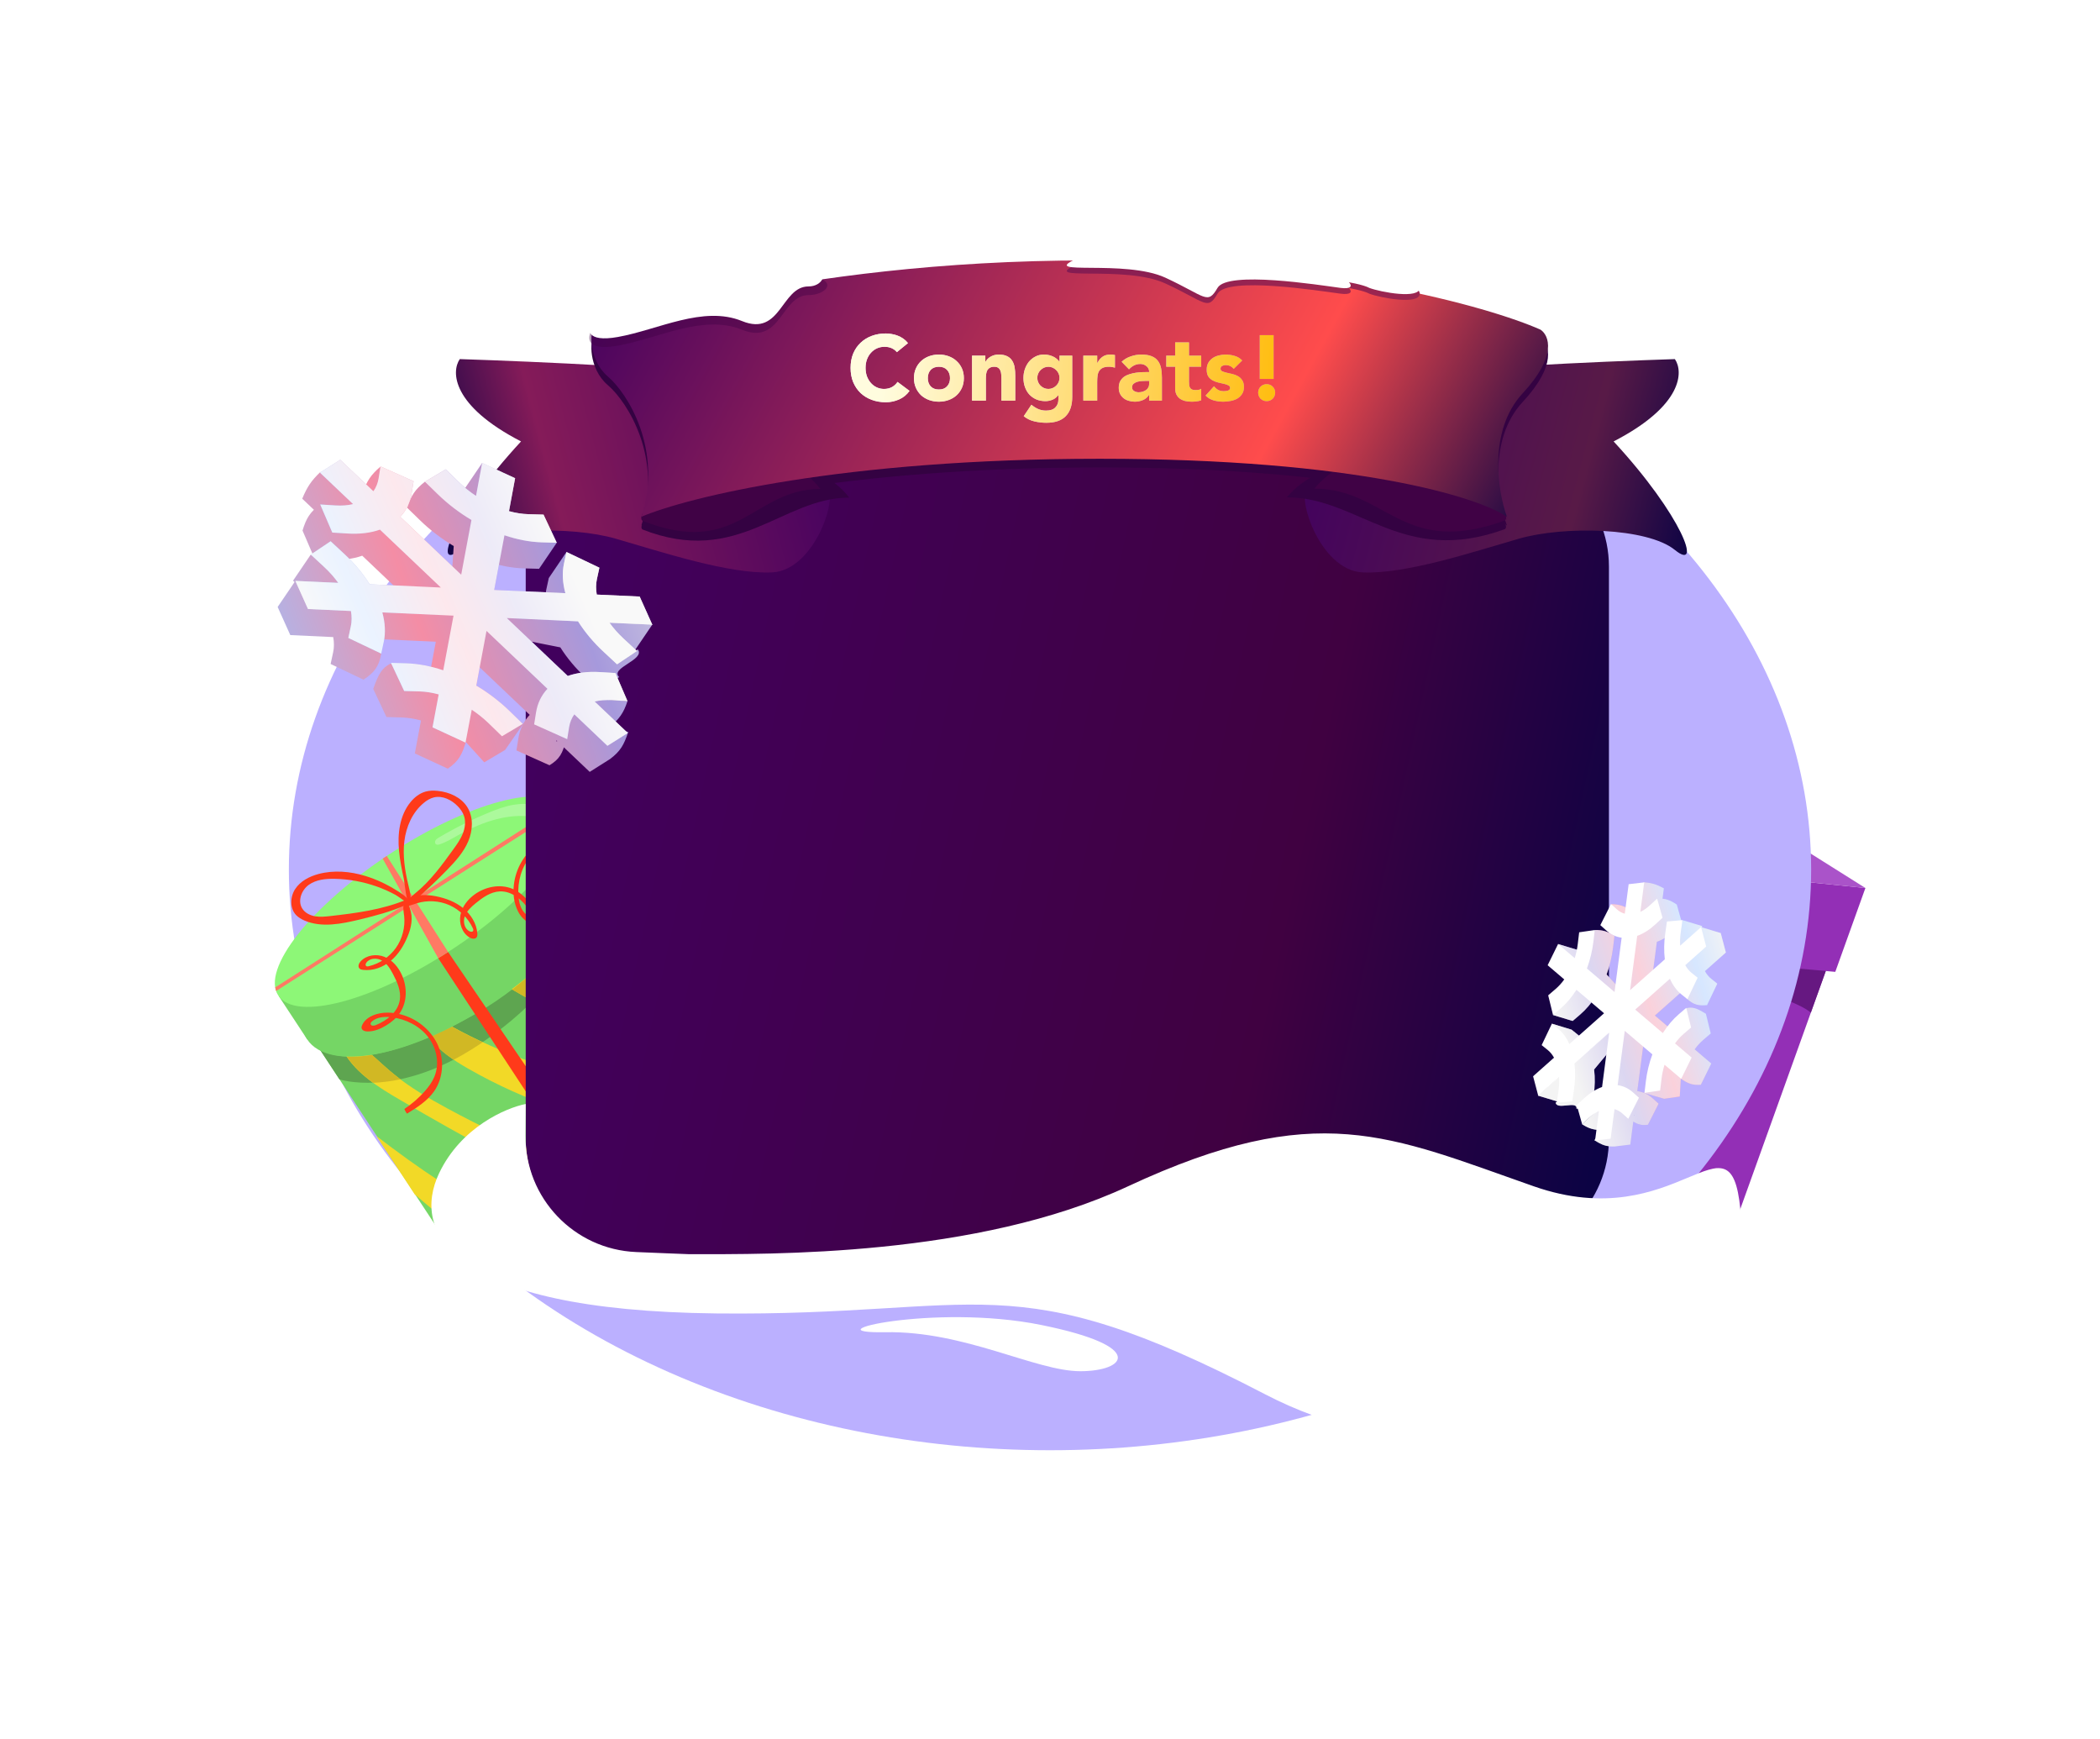 <svg width="727" height="602" viewBox="0 0 727 602" fill="none" xmlns="http://www.w3.org/2000/svg">
<path d="M473.315 276.883L439.558 370.857L508.38 427.029L543.803 328.418L473.315 276.883Z" fill="#A13EC3"/>
<path d="M543.804 328.415L632.355 335.329L599.016 428.135L508.381 427.026L543.804 328.415Z" fill="#932FB6"/>
<path d="M470.355 275.064L543.806 328.417L554.687 298.127L480.661 246.375L470.355 275.064Z" fill="#BB51DF"/>
<path d="M469.306 275.354L542.757 328.706L553.638 298.416L479.612 246.665L469.306 275.354Z" fill="#A13EC4"/>
<path d="M554.686 298.125C555.682 298.181 645.783 307.384 645.783 307.384L635.358 336.407L543.805 328.415L554.686 298.125Z" fill="#932FB6"/>
<path d="M480.66 246.374L568.767 258.928L645.784 307.385L554.686 298.125L480.66 246.374Z" fill="#AA53C9"/>
<path d="M632.081 336.097L543.818 328.383L541.421 335.054C541.421 335.054 595.932 339.533 610.135 343.505C624.327 347.511 626.88 350.575 626.88 350.575L632.081 336.097Z" fill="#661881"/>
<path d="M473.315 276.883L543.803 328.418L541.406 335.09L472.62 278.818L473.315 276.883Z" fill="#8F2BB1"/>
<path d="M517.654 272.245L612.76 286.598L597.089 276.75L505.307 263.629L517.654 272.245Z" fill="#CF2ED2"/>
<path d="M595.134 302.223L526.411 252.904L541.465 255.034L611.195 303.435L595.134 302.223Z" fill="#CF2ED2"/>
<path d="M488.827 321.247C491.167 322.087 494.625 318.422 496.551 313.061C498.477 307.7 498.141 302.672 495.802 301.832C493.462 300.991 490.004 304.656 488.078 310.017C486.152 315.379 486.487 320.406 488.827 321.247Z" fill="#FFB39F"/>
<path d="M475.414 363.207C477.754 364.048 481.212 360.383 483.138 355.022C485.064 349.66 484.729 344.633 482.389 343.792C480.049 342.952 476.591 346.616 474.665 351.978C472.739 357.339 473.075 362.367 475.414 363.207Z" fill="#FFB39F"/>
<path d="M484.43 390.739C482.501 396.109 479.041 399.763 476.706 398.924C474.371 398.085 474.027 393.066 475.957 387.695C477.886 382.324 481.345 378.67 483.681 379.509C486.016 380.348 486.347 385.401 484.43 390.739Z" fill="#FFB39F"/>
<path d="M499.879 379.604C503.14 380.775 507.345 377.379 509.271 372.017C511.197 366.656 510.114 361.36 506.853 360.189C503.592 359.017 499.387 362.414 497.462 367.775C495.536 373.137 496.618 378.433 499.879 379.604Z" fill="#FFB39F"/>
<path d="M506.795 406.908C504.866 412.279 500.673 415.669 497.404 414.495C494.134 413.32 493.057 408.037 494.986 402.666C496.916 397.295 501.109 393.905 504.378 395.08C507.614 396.242 508.713 401.571 506.795 406.908Z" fill="#FFB39F"/>
<path d="M532.972 394.845C535.939 395.911 539.905 392.428 541.83 387.067C543.756 381.706 542.913 376.496 539.947 375.43C536.981 374.365 533.015 377.847 531.089 383.208C529.163 388.57 530.006 393.78 532.972 394.845Z" fill="#DD998C"/>
<path d="M539.466 423.428C542.856 424.646 547.385 420.675 549.582 414.558C551.78 408.441 550.813 402.495 547.423 401.278C544.033 400.06 539.503 404.031 537.306 410.148C535.109 416.265 536.076 422.21 539.466 423.428Z" fill="#DD998C"/>
<path d="M586.225 357.326C589.191 358.392 593.157 354.91 595.083 349.548C597.009 344.187 596.165 338.977 593.199 337.911C590.233 336.846 586.267 340.328 584.341 345.69C582.415 351.051 583.259 356.261 586.225 357.326Z" fill="#DD998C"/>
<path d="M566.562 425.479C569.529 426.544 573.495 423.062 575.421 417.701C577.346 412.339 576.503 407.129 573.537 406.064C570.571 404.998 566.605 408.481 564.679 413.842C562.753 419.203 563.596 424.413 566.562 425.479Z" fill="#DD998C"/>
<path d="M594.046 389.024C592.116 394.394 588.157 397.868 585.188 396.802C582.219 395.735 581.375 390.536 583.304 385.165C585.233 379.794 589.193 376.32 592.162 377.387C595.131 378.453 595.975 383.653 594.046 389.024Z" fill="#DD998C"/>
<path d="M596.025 415.911C594.096 421.282 590.503 424.888 588.001 423.989C585.499 423.09 585.022 418.023 586.952 412.652C588.881 407.281 592.474 403.675 594.976 404.574C597.478 405.473 597.943 410.574 596.025 415.911Z" fill="#DD998C"/>
<path d="M460.691 347.786C458.761 353.157 455.302 356.81 452.967 355.972C450.632 355.133 450.288 350.113 452.217 344.742C454.147 339.371 457.606 335.718 459.941 336.556C462.276 337.395 462.62 342.415 460.691 347.786Z" fill="#FFB39F"/>
<path d="M455.706 381.363C458.046 382.203 461.504 378.538 463.43 373.177C465.355 367.816 465.02 362.788 462.68 361.948C460.34 361.107 456.882 364.772 454.956 370.133C453.03 375.495 453.366 380.522 455.706 381.363Z" fill="#FFB39F"/>
<path d="M505.307 263.626L459.101 386.8L476.048 400.646L517.654 272.242L505.307 263.626Z" fill="#E438E8"/>
<path d="M595.135 302.22L550.943 427.548L571.792 427.806L611.196 303.433L595.135 302.22Z" fill="#B51AB8"/>
<path d="M536.657 282.572C538.998 281.718 541.339 280.864 543.833 280.63C542.93 282.829 542.249 285.146 541.779 287.501C545.98 283.774 551.922 282.858 557.045 280.442C557.771 280.1 558.566 279.67 558.875 278.915C559.172 278.193 558.956 277.325 558.466 276.697C557.976 276.069 557.257 275.66 556.559 275.296C553.731 273.941 550.198 273.501 547.14 274.36C546.045 274.683 545.188 275.392 544.199 275.941C542.791 276.715 541.483 277.526 540.236 278.585C538.842 279.741 537.645 281.081 536.657 282.572Z" fill="#FA32FE"/>
<path d="M561.77 287.414C560.104 289.641 557.867 291.36 555.632 292.968C556.953 293.066 558.267 292.973 559.548 292.868C561.749 292.717 563.95 292.566 566.151 292.415C565.661 294.198 564.893 295.918 563.826 297.418C567.954 295.888 571.745 293.408 574.801 290.249C575.329 289.724 575.835 289.152 576.099 288.418C576.338 287.751 576.366 287.045 576.281 286.337C576.049 284.257 574.961 282.36 573.435 280.945C571.909 279.531 569.979 278.612 567.949 278.184C567.079 277.984 566.094 277.894 565.245 278.267C564.078 278.789 564.172 279.576 564.158 280.664C564.201 283.165 563.205 285.519 561.77 287.414Z" fill="#FA32FE"/>
<path d="M529.333 272.973C530.395 273.581 533.419 274.704 534.627 274.8C542.213 275.491 547.342 276.731 555.354 277.914C556.605 278.1 557.785 278.486 559.027 278.593C559.542 278.627 560.205 278.564 560.418 278.076C560.535 277.854 560.498 277.539 560.391 277.313C560.097 276.454 559.292 275.863 558.53 275.363C554.134 272.504 549.012 270.928 544.114 268.942C541.514 267.895 538.93 266.703 536.15 266.157C533.538 265.67 530.564 265.77 528.244 267.196C526.141 268.437 527.506 271.978 529.333 272.973Z" fill="#B51AB8"/>
<path d="M564.048 272.487C563.343 269.522 561.462 267.001 559.508 264.68C556.301 260.816 552.865 257.171 549.187 253.778C547.069 251.812 544.726 249.84 541.94 249.103C539.979 248.587 537.596 248.823 536.337 250.443C534.905 252.226 535.473 254.84 536.389 256.902C539.255 263.393 545.064 268.191 551.379 271.477C554.116 272.874 556.971 274.05 559.888 274.947C560.734 275.214 562.308 275.968 563.224 275.619C564.346 275.118 564.261 273.468 564.048 272.487Z" fill="#B51AB8"/>
<path d="M552.429 266.769C544.847 261.56 533.912 252.472 537.933 249.246C532.534 250.96 527.755 255.458 526.283 260.918C525.693 263.191 525.6 265.757 526.888 267.726C527.473 268.614 528.275 269.317 529.126 269.886C532.071 271.961 535.613 273.007 539.114 273.85C546.774 275.698 554.595 276.888 562.394 278.033C562.839 277.213 565.18 274.89 564.18 274.531C562.879 274.063 561.731 273.274 560.881 272.705C558.273 271.053 555.035 268.534 552.429 266.769Z" fill="#FA32FE"/>
<path d="M563.336 279.389C563.641 279.8 573.219 286.48 573.219 286.48C573.219 286.48 577.205 289.117 583.123 290.678C589.04 292.239 596.861 293.428 596.861 293.428C596.861 293.428 592.216 289.688 592.055 289.404C591.905 289.087 564.524 276.502 564.524 276.502L563.336 279.389Z" fill="#B51AB8"/>
<path d="M563.322 273.245C565.589 271.234 568.583 270.238 571.539 269.455C576.379 268.143 581.29 267.157 586.272 266.499C589.163 266.106 592.163 265.828 594.887 266.844C596.776 267.56 598.59 269.116 598.689 271.147C598.816 273.415 596.879 275.243 594.957 276.398C588.863 280.047 581.337 280.658 574.307 279.677C571.256 279.259 568.267 278.562 565.329 277.619C564.483 277.353 562.774 277.078 562.244 276.247C561.561 275.211 562.589 273.923 563.322 273.245Z" fill="#B51AB8"/>
<path d="M576.371 275.293C585.563 275.394 599.397 273.998 597.964 269.077C601.391 273.585 603.065 280.25 601.126 285.542C600.302 287.732 598.884 289.896 596.689 290.765C595.715 291.169 594.659 291.279 593.605 291.277C589.995 291.261 586.502 290.081 583.168 288.771C575.801 285.898 568.752 282.349 561.703 278.8C561.815 277.861 561.239 274.641 562.264 274.934C563.6 275.301 564.991 275.311 565.999 275.334C569.125 275.44 573.243 275.3 576.371 275.293Z" fill="#FA32FE"/>
<path d="M564.65 270.596C564.031 270.223 563.271 270.138 562.532 270.099C561.568 270.054 560.512 270.164 559.791 270.809C559.196 271.311 558.887 272.066 558.59 272.788C558.362 273.422 558.123 274.089 557.928 274.735C557.782 275.247 557.624 275.793 557.701 276.311C557.875 277.503 559.023 278.292 560.122 278.8C561.596 279.518 563.164 280.081 564.78 280.511C565.471 280.684 566.208 280.835 566.864 280.581C567.656 280.263 568.101 279.444 568.422 278.655C569.124 276.911 569.471 275.002 569.357 273.115C569.353 272.813 569.327 272.464 569.211 272.159C568.945 271.536 568.371 271.142 567.762 270.847C566.32 270.141 564.645 269.878 563.058 270.1L564.65 270.596Z" fill="#FA32FE"/>
<path d="M569.534 273.253C569.529 272.951 569.504 272.602 569.387 272.297C569.219 271.822 568.812 271.488 568.381 271.22C568.387 272.879 568.058 274.531 567.428 276.075C567.107 276.864 566.662 277.683 565.87 278.001C565.213 278.255 564.477 278.104 563.786 277.931C562.203 277.513 560.635 276.95 559.127 276.22C558.706 276.03 558.308 275.774 557.944 275.531C557.869 275.843 557.84 276.134 557.878 276.448C558.052 277.641 559.2 278.43 560.298 278.937C561.772 279.656 563.34 280.219 564.956 280.649C565.647 280.821 566.384 280.973 567.04 280.719C567.832 280.401 568.277 279.582 568.598 278.793C569.312 277.016 569.614 275.128 569.534 273.253Z" fill="#B51AB8"/>
<path opacity="0.36" d="M560.32 272.051C559.89 272.725 559.733 273.686 560.235 274.28C560.421 274.498 560.697 274.672 560.991 274.589C561.475 274.5 561.612 273.909 561.846 273.466C562.138 272.968 562.74 272.657 563.333 272.681C563.769 272.725 564.158 272.902 564.582 272.979C565.264 273.074 565.846 272.605 565.559 271.937C565.391 271.462 564.314 271 563.847 270.832C562.5 270.386 561.088 270.858 560.32 272.051Z" fill="white"/>
<path opacity="0.36" d="M530.991 255.565C529.124 257.72 527.153 260.062 526.773 262.901C526.708 263.292 526.919 263.858 527.292 263.765C527.382 263.723 527.473 263.68 527.542 263.592C527.979 263.109 528.162 262.496 528.444 261.92C528.727 261.343 529.221 260.805 529.872 260.775C530.635 260.748 531.192 261.4 531.751 261.94C532.289 262.435 532.93 262.853 533.585 263.126C534.207 263.387 535.08 263.475 535.474 262.901C535.742 262.47 535.576 261.883 535.284 261.439C534.991 260.995 534.596 260.627 534.428 260.152C534.259 259.677 534.399 258.974 534.895 258.851C535.279 258.725 535.643 258.969 535.986 259.168C538.039 260.583 539.779 262.451 541.961 263.611C542.282 263.765 542.637 263.93 542.973 263.937C543.343 263.957 543.718 263.753 543.816 263.374C543.903 263.028 543.732 262.666 543.525 262.403C542.806 261.467 541.859 260.75 540.923 259.999C539.24 258.604 537.774 257.023 536.525 255.256C536.026 254.549 535.541 253.697 535.762 252.873C535.908 252.36 536.504 251.331 535.601 251.12C535.11 251.019 534.703 251.626 534.45 251.912C533.234 253.094 532.085 254.301 530.991 255.565Z" fill="white"/>
<path opacity="0.36" d="M595.605 274.068C596.104 273.832 596.636 273.609 597.187 273.544C597.737 273.478 598.35 273.66 598.664 274.15C598.978 274.639 598.874 275.242 598.973 275.805C599.058 276.513 599.436 277.139 599.701 277.761C600.362 279.279 600.568 281.011 600.317 282.653C600.267 282.898 600.204 283.177 599.965 283.318C599.636 283.501 599.241 283.133 599.103 282.782C598.84 282.047 598.999 280.974 598.277 280.677C597.789 280.464 597.288 280.811 596.779 280.968C596.293 281.17 595.566 281.097 595.488 280.579C595.469 280.422 595.529 280.255 595.622 280.1C595.89 279.669 596.334 279.377 596.669 278.97C596.97 278.55 597.031 277.857 596.554 277.61C596.366 277.505 596.13 277.533 595.927 277.573C595.004 277.731 594.079 278.001 593.165 278.238C588.609 279.389 583.745 279.299 579.245 277.984C578.8 277.861 578.214 277.5 578.37 277.066C578.501 276.699 579.04 276.667 579.431 276.732C581.917 277.361 584.944 276.904 587.419 276.513C590.255 276.063 592.999 275.241 595.605 274.068Z" fill="white"/>
<g filter="url(#filter0_f_1386_10822)">
<ellipse cx="363.5" cy="301" rx="263.5" ry="201" fill="#BBB0FF"/>
</g>
<path d="M200.539 290.955L249.76 365.844C256.999 376.858 241.397 399.884 214.91 417.293C188.423 434.702 161.096 439.891 153.857 428.877L104.636 353.988L200.539 290.955Z" fill="#75D665"/>
<path d="M207.112 300.956C207.112 300.956 200.916 331.572 161.435 352.716C121.939 373.837 110.491 362.946 110.491 362.946L117.508 373.621C117.508 373.621 136.439 379.95 163.047 363.364C205.539 336.888 208.096 302.503 208.096 302.503L207.089 300.971L207.112 300.956Z" fill="#5EA550"/>
<path d="M229.04 334.471C228.33 334.325 227.621 334.178 226.934 334.016C212.519 330.977 198.605 325.705 185.787 318.423C182.846 316.744 179.55 314.233 179.879 310.856C179.742 312.366 195.085 317.602 196.807 318.211C204.437 320.937 214.146 324.521 222.866 325.079L229.04 334.471Z" fill="#F2D927"/>
<path d="M171.906 339.063C170.878 338.383 169.829 337.621 169.403 336.482C168.977 335.343 169.578 333.755 170.79 333.636C171.343 333.594 171.88 333.822 172.372 334.08C192.187 343.568 214.124 348.631 236.115 348.819C236.855 348.817 237.618 348.799 238.358 348.699L246.989 361.83C246.757 361.821 246.54 361.835 246.331 361.811C220.026 361.684 193.773 353.685 171.906 339.063Z" fill="#F2D927"/>
<path d="M130.355 393.27C144.599 404.195 159.423 414.384 175.519 422.286C181.047 425.006 186.922 427.466 192.915 428.978C184.842 432.252 177.302 434.176 170.923 434.628C170.804 434.545 170.699 434.484 170.58 434.401C161.151 427.956 152.182 420.885 143.567 413.421L130.333 393.285L130.355 393.27Z" fill="#F2D927"/>
<path d="M240.584 394.582C235.954 392.787 230.956 392.299 226.049 391.654C203.673 388.622 181.871 381.213 162.254 370.014C157.242 367.148 152.247 363.916 148.786 359.288C147.259 357.26 146.385 353.771 148.65 352.604C150.105 351.874 151.819 352.715 153.227 353.531C170.087 363.285 188.567 370.007 207.456 374.75C219.203 377.705 231.411 379.937 243.339 377.967C246.078 377.522 248.901 376.763 251.214 375.275C250.212 380.965 246.557 387.721 240.823 394.651C240.726 394.65 240.637 394.612 240.584 394.582Z" fill="#F2D927"/>
<path d="M212.572 418.798C210.682 417.59 208.52 416.656 206.44 415.798C182.889 406.023 160.544 393.617 138.546 380.758C131.151 376.426 123.475 371.764 119.128 364.364C118.152 362.684 117.691 359.922 119.534 359.291C120.538 358.954 121.604 359.544 122.489 360.155C127.483 363.582 131.677 368.05 136.376 371.863C142.02 376.475 148.365 380.142 154.786 383.63C166.511 389.986 178.576 395.731 190.892 400.828C198.563 404.01 206.408 406.917 214.608 408.204C218.566 408.828 222.631 409.026 226.618 408.664C223.002 411.653 219.051 414.572 214.817 417.355C214.096 417.829 213.353 418.318 212.572 418.798Z" fill="#F2D927"/>
<path d="M202.753 320.334C201.979 322.004 201.13 323.755 200.132 325.572C198.7 324.965 197.262 324.298 195.839 323.653C196.985 322.061 198.042 320.528 198.993 319.031C200.209 319.458 201.462 319.892 202.753 320.334Z" fill="#D1B824"/>
<path d="M128.775 365.152C131.31 367.388 133.784 369.73 136.401 371.847C137.137 372.428 137.889 373.031 138.647 373.596C135.107 374.343 131.92 374.696 129.19 374.813C125.671 372.255 122.461 369.334 120.048 365.76C122.416 365.88 125.31 365.72 128.775 365.152Z" fill="#D1B824"/>
<path d="M167.085 360.775C165.771 361.671 164.405 362.537 163.016 363.417C160.982 364.69 158.979 365.813 157.036 366.832C153.91 364.726 151.04 362.322 148.78 359.325C148.706 359.212 148.632 359.099 148.558 358.987C151.032 357.942 153.619 356.725 156.393 355.353C159.887 357.282 163.463 359.092 167.085 360.775Z" fill="#D1B824"/>
<path d="M182.339 338.396C184.695 339.331 187.104 340.199 189.506 341.007C187.962 342.829 186.26 344.656 184.439 346.498C182.033 345.242 179.657 343.933 177.341 342.52C179.084 341.148 180.753 339.761 182.339 338.396Z" fill="#D1B824"/>
<path d="M106.339 359.772C113.815 371.146 142.002 365.843 169.299 347.902C196.597 329.96 213.391 307.569 205.916 296.195C198.44 284.821 169.484 288.758 142.209 306.685C114.934 324.612 98.848 348.375 106.339 359.772Z" fill="#75D665"/>
<path d="M205.916 296.194L195.362 279.94L96.554 344.883L106.339 359.771L205.916 296.194Z" fill="#75D665"/>
<path d="M156.577 328.592C129.286 346.529 102.31 353.689 96.326 344.583C90.341 335.478 107.613 313.555 134.905 295.618C162.196 277.68 189.172 270.521 195.156 279.626C201.141 288.731 183.868 310.654 156.577 328.592Z" fill="#8DF777"/>
<path d="M155.134 329.538L214.841 417.338L210.066 420.476L151.711 331.691L155.134 329.538Z" fill="#FF3A1A"/>
<path d="M155.135 329.537L133.891 296.282L132.486 297.237L151.712 331.69L155.135 329.537Z" fill="#FF7A64"/>
<path d="M195.154 279.625L95.593 343.03L95.265 341.794L194.264 278.468L195.154 279.625Z" fill="#FF7A64"/>
<path d="M126.481 303.216C121.229 301.605 115.528 301.126 110.234 302.542C107.081 303.389 103.983 305.005 102.194 307.73C100.404 310.454 100.266 314.415 102.523 316.77C103.325 317.597 104.353 318.179 105.404 318.65C111.412 321.216 118.284 319.795 124.633 318.267C130.024 316.949 135.453 315.542 140.521 313.243C140.949 313.059 141.406 312.823 141.611 312.398C141.815 311.973 141.595 311.344 141.132 311.326C140.975 311.332 140.825 311.399 140.683 311.428C132.377 314.887 123.354 316.076 114.407 317.086C112.634 317.284 110.824 317.474 109.077 317.171C107.329 316.868 105.601 316.005 104.646 314.503C102.974 311.861 104.352 308.118 106.913 306.273C109.466 304.466 112.765 304.136 115.904 304.201C120.807 304.301 125.698 305.215 130.344 306.837C132.612 307.637 134.84 308.623 136.956 309.781C138.267 310.5 140.422 312.502 141.879 312.512C141.398 310.7 138.665 309.045 137.161 308.13C133.833 306.06 130.234 304.362 126.481 303.216Z" fill="#FF3A1A"/>
<path d="M141.1 324.184C139.778 327.375 137.905 330.412 135.252 332.608C132.613 334.826 129.091 336.141 125.655 335.722C125.2 335.667 124.752 335.574 124.432 335.236C123.794 334.559 124.22 333.44 124.867 332.757C126.878 330.565 130.319 330.109 133.07 331.203C135.822 332.298 137.884 334.748 139.1 337.432C141.001 341.601 141.02 346.781 138.46 350.592C137.245 352.423 135.486 353.869 133.617 355.001C131.704 356.162 129.515 357.052 127.28 357.038C126.42 357.054 125.376 356.741 125.194 355.925C125.1 355.536 125.237 355.155 125.388 354.797C126.283 352.822 128.347 351.595 130.452 351.018C133.507 350.171 136.772 350.476 139.786 351.431C145.022 353.117 149.572 356.996 151.714 362.071C153.856 367.146 153.42 373.303 150.251 377.805C147.911 381.116 144.376 383.343 140.916 385.488C140.508 385.015 140.212 384.467 140.007 383.86C142.627 382.106 145.063 380.021 147.134 377.627C148.43 376.163 149.599 374.556 150.366 372.73C152.249 368.234 151.208 362.823 148.213 358.954C145.233 355.107 140.539 352.774 135.707 352.144C133.317 351.844 130.662 351.976 128.828 353.504C128.542 353.757 128.241 354.084 128.313 354.488C128.443 355.176 129.431 355.108 130.068 354.851C133.995 353.269 137.782 350.296 138.415 346.107C138.884 342.992 137.499 339.904 136.029 337.128C135.092 335.358 133.99 333.534 132.255 332.513C130.519 331.493 127.947 331.603 126.808 333.255C126.581 333.598 126.443 334.075 126.718 334.346C126.956 334.609 127.36 334.537 127.689 334.45C131.455 333.555 134.857 331.222 137.083 328.082C139.294 324.92 140.329 320.95 139.92 317.09C139.822 316.155 139.169 313.1 140.183 312.434C141.106 311.827 141.632 313.707 141.897 314.404C143.094 317.649 142.391 321.142 141.1 324.184Z" fill="#FF3A1A"/>
<path d="M150.933 310.239C154.315 310.919 157.656 312.174 160.34 314.344C163.024 316.515 165.015 319.69 165.254 323.145C165.281 323.579 165.277 324.065 165.028 324.422C164.5 325.188 163.298 324.979 162.524 324.488C159.977 322.969 158.855 319.642 159.397 316.738C159.94 313.833 161.937 311.327 164.318 309.601C168.043 306.927 173.103 305.891 177.353 307.646C179.396 308.496 181.143 309.928 182.62 311.537C184.127 313.192 185.415 315.151 185.871 317.367C186.03 318.198 185.963 319.274 185.168 319.635C184.824 319.797 184.405 319.749 184.017 319.65C181.905 319.135 180.287 317.36 179.305 315.425C177.904 312.605 177.529 309.336 177.908 306.184C178.549 300.731 181.462 295.495 186.012 292.408C190.562 289.32 196.697 288.545 201.706 290.768C205.462 292.46 208.335 295.506 211.089 298.47C210.698 298.953 210.239 299.384 209.691 299.679C207.448 297.444 204.934 295.484 202.209 293.889C200.503 292.914 198.715 292.057 196.789 291.678C192.026 290.713 186.906 292.787 183.698 296.444C180.504 300.124 179.148 305.175 179.468 310.029C179.631 312.437 180.287 315.006 182.154 316.52C182.451 316.776 182.839 316.973 183.198 316.834C183.835 316.576 183.588 315.61 183.218 315.047C180.893 311.511 177.221 308.377 173.019 308.559C169.856 308.703 167.114 310.666 164.679 312.653C163.131 313.929 161.552 315.354 160.889 317.241C160.226 319.128 160.816 321.643 162.679 322.418C163.037 322.57 163.553 322.618 163.757 322.291C163.953 322 163.836 321.626 163.688 321.303C162.059 317.794 159.133 314.912 155.607 313.327C152.059 311.756 147.979 311.535 144.279 312.677C143.365 312.955 140.524 314.177 139.67 313.32C138.883 312.515 140.638 311.651 141.283 311.259C144.142 309.574 147.7 309.59 150.933 310.239Z" fill="#FF3A1A"/>
<path opacity="0.27" d="M212.424 322.782C214.289 324.588 215.635 326.832 216.943 329.069C221.505 336.746 226.314 344.357 232.522 350.759C235.039 353.362 237.774 355.757 239.946 358.62C242.132 361.505 243.724 365.006 243.506 368.6C243.303 372.217 240.925 375.812 237.421 376.664C233.962 377.486 230.364 375.496 228.155 372.723C225.945 369.951 224.809 366.504 223.507 363.199C220.64 355.892 216.88 348.945 212.302 342.569C210.628 340.218 208.804 337.934 207.46 335.398C205.585 331.857 205.264 328.327 205.708 324.39C206.13 320.469 209.861 320.306 212.424 322.782Z" fill="white"/>
<path opacity="0.27" d="M185.5 282.552C184.684 282.733 183.848 282.638 183.048 282.551C174.509 281.777 166.071 284.936 158.591 289.111C156.52 290.279 154.494 291.514 152.239 292.254C151.819 292.401 151.333 292.495 150.953 292.261C150.544 291.981 150.503 291.331 150.768 290.899C151.032 290.467 151.46 290.186 151.903 289.927C157.494 286.607 163.351 283.693 169.37 281.22C172.113 280.094 174.938 279.044 177.879 278.562C180.296 278.167 182.793 278.138 185.182 278.73C186.219 278.983 187.204 279.206 187.301 280.433C187.369 281.517 186.481 282.326 185.5 282.552Z" fill="white"/>
<path d="M138.14 294.554C137.573 288.637 138.348 282.259 142.123 277.648C143.479 275.983 145.245 274.597 147.312 274.012C148.698 273.617 150.155 273.627 151.605 273.771C155.586 274.186 159.634 275.976 161.757 279.354C163.954 282.845 163.708 287.425 162.106 291.22C160.503 295.014 157.68 298.128 154.812 301.077C151.222 304.791 147.454 308.332 143.537 311.745C142.898 312.294 142.191 312.888 141.368 313.01C141.064 311.468 142.493 310.206 143.703 309.25C148.933 305.038 152.954 299.525 156.884 294.071C158.136 292.345 159.396 290.582 160.194 288.606C160.992 286.63 161.306 284.36 160.609 282.367C160.183 281.131 159.398 280.034 158.499 279.109C156.354 276.874 153.18 275.284 150.184 276.027C148.889 276.362 147.733 277.057 146.719 277.918C142.803 281.136 140.602 286.131 139.986 291.18C139.37 296.229 140.167 301.318 141.345 306.252C141.833 308.318 142.557 310.745 141.87 312.841C140.66 312.766 140.086 305.66 139.818 304.32C139.121 301.102 138.447 297.868 138.14 294.554Z" fill="#FF3A1A"/>
<path d="M182 196.146C182 174.055 199.909 156.146 222 156.146H517C539.091 156.146 557 174.055 557 196.146V394.146C557 416.238 539.092 434.146 517 434.146H222C199.909 434.146 182 416.238 182 394.146V196.146Z" fill="url(#paint0_linear_1386_10822)"/>
<path d="M152 406.146C159.6 390.146 175.167 383.48 182 382.146L181.926 393.164C181.781 414.72 198.745 432.514 220.284 433.398L238.5 434.146C267 434.146 338.1 435.046 390.5 410.646C456 380.146 481 393.146 531 410.646C581 428.146 599 382.646 602.5 418.646C606 454.646 526.5 528.646 438 482.646C349.5 436.646 341 455.646 248 454.646C155 453.646 142.5 426.146 152 406.146Z" fill="white"/>
<path d="M360.5 458.646C323.5 451.146 279 461.646 306.5 461.146C334 460.646 358.5 474.646 374 474.646C389.5 474.646 397.5 466.146 360.5 458.646Z" fill="white"/>
<path d="M453.268 167.049C457.646 164.458 467.406 156.47 471.738 152.8C477.211 146.323 489.388 132.722 494.314 130.131C499.239 127.541 553.375 125.166 579.827 124.302C582.791 128.62 582.7 140.365 558.619 152.8C582.563 178.707 589.404 198.137 579.827 190.365C570.249 182.593 541.517 181.946 525.783 186.479C510.048 191.013 486.789 198.785 471.738 198.137C456.688 197.49 447.795 170.287 453.268 167.049Z" fill="url(#paint1_linear_1386_10822)"/>
<path d="M285.731 167.049C281.353 164.458 271.593 156.47 267.26 152.8C261.787 146.323 249.61 132.722 244.685 130.131C239.759 127.541 185.624 125.166 159.172 124.302C156.208 128.62 156.299 140.365 180.379 152.8C156.436 178.707 149.595 198.137 159.172 190.365C168.75 182.593 197.482 181.946 213.216 186.479C228.95 191.013 252.21 198.785 267.26 198.137C282.31 197.49 291.204 170.287 285.731 167.049Z" fill="url(#paint2_linear_1386_10822)"/>
<path d="M445.5 172.146C469.5 143.646 526.5 178.646 521 183.146C485.5 196.146 470.5 172.146 445.5 172.146Z" fill="#340242"/>
<path d="M294 172.246C271.604 143.67 217.278 178.763 222.41 183.275C255.538 196.31 270.67 172.246 294 172.246Z" fill="#340242"/>
<path d="M380.752 161.8C291.545 161.8 237.775 175.185 222.041 181.878C229.566 158.562 217.252 139.131 210.411 133.302C203.57 127.473 204.254 117.11 205.622 117.11C206.991 117.11 274.032 93.146 376.648 93.146C458.74 93.146 515.292 109.122 533.307 117.11C536.271 119.053 539.19 126.178 527.15 139.131C515.11 152.085 518.485 173.026 521.677 181.878C511.872 175.185 469.959 161.8 380.752 161.8Z" fill="#340242"/>
<path d="M455 169.146C479 140.646 526.5 175.646 521 180.146C485.5 193.146 480 169.146 455 169.146Z" fill="#400245"/>
<path d="M284 169.246C261.604 140.67 217.278 175.763 222.41 180.275C255.538 193.31 260.67 169.246 284 169.246Z" fill="#400245"/>
<path d="M380.752 158.8C291.545 158.8 237.775 172.185 222.041 178.878C229.566 155.562 217.252 136.131 210.411 130.302C203.57 124.473 204.254 114.11 205.622 114.11C206.991 114.11 274.032 90.146 376.648 90.146C458.74 90.146 515.292 106.122 533.307 114.11C536.271 116.053 539.19 123.178 527.15 136.131C515.11 149.085 518.485 170.026 521.677 178.878C511.872 172.185 469.959 158.8 380.752 158.8Z" fill="url(#paint3_linear_1386_10822)"/>
<g filter="url(#filter1_d_1386_10822)">
<path d="M310.495 118.378C310.004 117.781 309.396 117.322 308.671 117.002C307.967 116.682 307.145 116.522 306.207 116.522C305.268 116.522 304.393 116.704 303.583 117.066C302.793 117.429 302.1 117.941 301.503 118.602C300.927 119.242 300.468 120.01 300.127 120.906C299.807 121.802 299.647 122.773 299.647 123.818C299.647 124.885 299.807 125.866 300.127 126.762C300.468 127.637 300.927 128.405 301.503 129.066C302.079 129.706 302.751 130.208 303.519 130.57C304.308 130.933 305.151 131.114 306.047 131.114C307.071 131.114 307.977 130.901 308.767 130.474C309.556 130.048 310.207 129.45 310.719 128.682L314.879 131.786C313.919 133.13 312.703 134.122 311.231 134.762C309.759 135.402 308.244 135.722 306.687 135.722C304.916 135.722 303.284 135.445 301.791 134.89C300.297 134.336 299.007 133.546 297.919 132.522C296.831 131.477 295.977 130.218 295.359 128.746C294.761 127.274 294.463 125.632 294.463 123.818C294.463 122.005 294.761 120.362 295.359 118.89C295.977 117.418 296.831 116.17 297.919 115.146C299.007 114.101 300.297 113.301 301.791 112.746C303.284 112.192 304.916 111.914 306.687 111.914C307.327 111.914 307.988 111.978 308.671 112.106C309.375 112.213 310.057 112.394 310.719 112.65C311.401 112.906 312.052 113.248 312.671 113.674C313.289 114.101 313.844 114.624 314.335 115.242L310.495 118.378ZM316.401 127.37C316.401 126.133 316.625 125.013 317.073 124.01C317.521 123.008 318.129 122.154 318.897 121.45C319.686 120.725 320.604 120.17 321.649 119.786C322.716 119.402 323.846 119.21 325.041 119.21C326.236 119.21 327.356 119.402 328.401 119.786C329.468 120.17 330.385 120.725 331.153 121.45C331.942 122.154 332.561 123.008 333.009 124.01C333.457 125.013 333.681 126.133 333.681 127.37C333.681 128.608 333.457 129.728 333.009 130.73C332.561 131.733 331.942 132.597 331.153 133.322C330.385 134.026 329.468 134.57 328.401 134.954C327.356 135.338 326.236 135.53 325.041 135.53C323.846 135.53 322.716 135.338 321.649 134.954C320.604 134.57 319.686 134.026 318.897 133.322C318.129 132.597 317.521 131.733 317.073 130.73C316.625 129.728 316.401 128.608 316.401 127.37ZM321.201 127.37C321.201 128.544 321.532 129.493 322.193 130.218C322.876 130.944 323.825 131.306 325.041 131.306C326.257 131.306 327.196 130.944 327.857 130.218C328.54 129.493 328.881 128.544 328.881 127.37C328.881 126.197 328.54 125.248 327.857 124.522C327.196 123.797 326.257 123.434 325.041 123.434C323.825 123.434 322.876 123.797 322.193 124.522C321.532 125.248 321.201 126.197 321.201 127.37ZM336.508 119.594H341.116V121.706H341.18C341.33 121.408 341.543 121.109 341.82 120.81C342.098 120.512 342.428 120.245 342.812 120.01C343.196 119.776 343.634 119.584 344.124 119.434C344.615 119.285 345.148 119.21 345.724 119.21C346.94 119.21 347.922 119.402 348.668 119.786C349.415 120.149 349.991 120.661 350.396 121.322C350.823 121.984 351.111 122.762 351.26 123.658C351.41 124.554 351.484 125.525 351.484 126.57V135.146H346.684V127.53C346.684 127.082 346.663 126.624 346.62 126.154C346.599 125.664 346.503 125.216 346.332 124.81C346.183 124.405 345.938 124.074 345.596 123.818C345.276 123.562 344.807 123.434 344.188 123.434C343.57 123.434 343.068 123.552 342.684 123.786C342.3 124 342.002 124.298 341.788 124.682C341.596 125.045 341.468 125.461 341.404 125.93C341.34 126.4 341.308 126.89 341.308 127.402V135.146H336.508V119.594ZM371.203 133.834C371.203 136.778 370.457 139.008 368.963 140.522C367.491 142.058 365.241 142.826 362.211 142.826C360.825 142.826 359.459 142.666 358.115 142.346C356.771 142.048 355.534 141.45 354.403 140.554L357.059 136.586C357.806 137.205 358.585 137.696 359.395 138.058C360.227 138.421 361.134 138.602 362.115 138.602C363.587 138.602 364.665 138.24 365.347 137.514C366.051 136.81 366.403 135.904 366.403 134.794V133.29H366.339C365.785 134.037 365.091 134.57 364.259 134.89C363.449 135.189 362.681 135.338 361.955 135.338C360.803 135.338 359.758 135.146 358.819 134.762C357.881 134.357 357.07 133.802 356.387 133.098C355.726 132.373 355.214 131.52 354.851 130.538C354.489 129.557 354.307 128.48 354.307 127.306C354.307 126.282 354.467 125.28 354.787 124.298C355.129 123.317 355.598 122.453 356.195 121.706C356.814 120.96 357.561 120.362 358.435 119.914C359.31 119.445 360.302 119.21 361.411 119.21C362.094 119.21 362.713 119.285 363.267 119.434C363.843 119.584 364.355 119.776 364.803 120.01C365.251 120.245 365.635 120.512 365.955 120.81C366.275 121.088 366.531 121.365 366.723 121.642H366.787V119.594H371.203V133.834ZM359.107 127.274C359.107 127.786 359.203 128.277 359.395 128.746C359.587 129.194 359.854 129.6 360.195 129.962C360.558 130.304 360.963 130.581 361.411 130.794C361.881 131.008 362.393 131.114 362.947 131.114C363.481 131.114 363.982 131.008 364.451 130.794C364.921 130.581 365.326 130.304 365.667 129.962C366.03 129.6 366.307 129.194 366.499 128.746C366.691 128.277 366.787 127.786 366.787 127.274C366.787 126.762 366.691 126.282 366.499 125.834C366.307 125.365 366.03 124.96 365.667 124.618C365.326 124.256 364.921 123.968 364.451 123.754C363.982 123.541 363.481 123.434 362.947 123.434C362.393 123.434 361.881 123.541 361.411 123.754C360.963 123.968 360.558 124.256 360.195 124.618C359.854 124.96 359.587 125.365 359.395 125.834C359.203 126.282 359.107 126.762 359.107 127.274ZM375.04 119.594H379.84V122.09H379.904C380.416 121.13 381.024 120.416 381.728 119.946C382.432 119.456 383.317 119.21 384.384 119.21C384.661 119.21 384.938 119.221 385.216 119.242C385.493 119.264 385.749 119.306 385.984 119.37V123.754C385.642 123.648 385.301 123.573 384.96 123.53C384.64 123.466 384.298 123.434 383.936 123.434C383.018 123.434 382.293 123.562 381.76 123.818C381.226 124.074 380.81 124.437 380.512 124.906C380.234 125.354 380.053 125.898 379.968 126.538C379.882 127.178 379.84 127.882 379.84 128.65V135.146H375.04V119.594ZM397.831 133.194H397.767C397.233 134.026 396.519 134.624 395.623 134.986C394.748 135.349 393.82 135.53 392.839 135.53C392.113 135.53 391.409 135.424 390.727 135.21C390.065 135.018 389.479 134.72 388.967 134.314C388.455 133.909 388.049 133.408 387.751 132.81C387.452 132.213 387.303 131.52 387.303 130.73C387.303 129.834 387.463 129.077 387.783 128.458C388.124 127.84 388.572 127.328 389.127 126.922C389.703 126.517 390.353 126.208 391.079 125.994C391.804 125.76 392.551 125.589 393.319 125.482C394.108 125.376 394.887 125.312 395.655 125.29C396.444 125.269 397.169 125.258 397.831 125.258C397.831 124.405 397.521 123.733 396.903 123.242C396.305 122.73 395.591 122.474 394.759 122.474C393.969 122.474 393.244 122.645 392.583 122.986C391.943 123.306 391.367 123.754 390.855 124.33L388.295 121.706C389.191 120.874 390.236 120.256 391.431 119.85C392.625 119.424 393.863 119.21 395.143 119.21C396.551 119.21 397.703 119.392 398.599 119.754C399.516 120.096 400.241 120.608 400.775 121.29C401.329 121.973 401.713 122.816 401.927 123.818C402.14 124.8 402.247 125.941 402.247 127.242V135.146H397.831V133.194ZM396.647 128.33C396.284 128.33 395.825 128.352 395.271 128.394C394.737 128.416 394.215 128.501 393.703 128.65C393.212 128.8 392.785 129.024 392.423 129.322C392.081 129.621 391.911 130.037 391.911 130.57C391.911 131.146 392.156 131.573 392.647 131.85C393.137 132.128 393.649 132.266 394.183 132.266C394.652 132.266 395.1 132.202 395.527 132.074C395.975 131.946 396.369 131.765 396.711 131.53C397.052 131.296 397.319 130.997 397.511 130.634C397.724 130.272 397.831 129.845 397.831 129.354V128.33H396.647ZM415.85 123.434H411.626V128.618C411.626 129.045 411.648 129.44 411.69 129.802C411.733 130.144 411.829 130.442 411.978 130.698C412.128 130.954 412.352 131.157 412.65 131.306C412.97 131.434 413.386 131.498 413.898 131.498C414.154 131.498 414.485 131.477 414.89 131.434C415.317 131.37 415.637 131.242 415.85 131.05V135.05C415.317 135.242 414.762 135.37 414.186 135.434C413.61 135.498 413.045 135.53 412.49 135.53C411.68 135.53 410.933 135.445 410.25 135.274C409.568 135.104 408.97 134.837 408.458 134.474C407.946 134.09 407.541 133.6 407.242 133.002C406.965 132.405 406.826 131.68 406.826 130.826V123.434H403.754V119.594H406.826V114.986H411.626V119.594H415.85V123.434ZM427.09 124.17C426.386 123.296 425.458 122.858 424.306 122.858C423.9 122.858 423.506 122.954 423.122 123.146C422.738 123.338 422.546 123.669 422.546 124.138C422.546 124.522 422.738 124.81 423.122 125.002C423.527 125.173 424.028 125.333 424.626 125.482C425.244 125.61 425.895 125.76 426.578 125.93C427.282 126.08 427.932 126.325 428.53 126.666C429.148 127.008 429.65 127.477 430.034 128.074C430.439 128.65 430.642 129.429 430.642 130.41C430.642 131.413 430.418 132.245 429.97 132.906C429.543 133.546 428.988 134.069 428.306 134.474C427.623 134.858 426.855 135.125 426.002 135.274C425.148 135.445 424.306 135.53 423.474 135.53C422.386 135.53 421.287 135.381 420.178 135.082C419.068 134.762 418.13 134.208 417.362 133.418L420.274 130.186C420.722 130.741 421.212 131.168 421.746 131.466C422.3 131.744 422.94 131.882 423.666 131.882C424.22 131.882 424.722 131.808 425.17 131.658C425.618 131.488 425.842 131.189 425.842 130.762C425.842 130.357 425.639 130.058 425.234 129.866C424.85 129.653 424.348 129.482 423.73 129.354C423.132 129.205 422.482 129.056 421.778 128.906C421.095 128.736 420.444 128.49 419.826 128.17C419.228 127.85 418.727 127.402 418.322 126.826C417.938 126.229 417.746 125.44 417.746 124.458C417.746 123.541 417.927 122.752 418.29 122.09C418.674 121.429 419.164 120.885 419.762 120.458C420.38 120.032 421.084 119.722 421.874 119.53C422.663 119.317 423.463 119.21 424.274 119.21C425.298 119.21 426.332 119.36 427.378 119.658C428.423 119.957 429.308 120.49 430.034 121.258L427.09 124.17ZM440.91 127.658H436.11V112.49H440.91V127.658ZM435.566 132.394C435.566 131.989 435.641 131.605 435.79 131.242C435.939 130.88 436.142 130.57 436.398 130.314C436.675 130.037 436.995 129.824 437.358 129.674C437.721 129.525 438.105 129.45 438.51 129.45C438.915 129.45 439.299 129.525 439.662 129.674C440.025 129.824 440.334 130.037 440.59 130.314C440.867 130.57 441.081 130.88 441.23 131.242C441.379 131.605 441.454 131.989 441.454 132.394C441.454 132.8 441.379 133.184 441.23 133.546C441.081 133.909 440.867 134.229 440.59 134.506C440.334 134.762 440.025 134.965 439.662 135.114C439.299 135.264 438.915 135.338 438.51 135.338C438.105 135.338 437.721 135.264 437.358 135.114C436.995 134.965 436.675 134.762 436.398 134.506C436.142 134.229 435.939 133.909 435.79 133.546C435.641 133.184 435.566 132.8 435.566 132.394Z" fill="url(#paint4_linear_1386_10822)"/>
<path d="M310.495 118.378C310.004 117.781 309.396 117.322 308.671 117.002C307.967 116.682 307.145 116.522 306.207 116.522C305.268 116.522 304.393 116.704 303.583 117.066C302.793 117.429 302.1 117.941 301.503 118.602C300.927 119.242 300.468 120.01 300.127 120.906C299.807 121.802 299.647 122.773 299.647 123.818C299.647 124.885 299.807 125.866 300.127 126.762C300.468 127.637 300.927 128.405 301.503 129.066C302.079 129.706 302.751 130.208 303.519 130.57C304.308 130.933 305.151 131.114 306.047 131.114C307.071 131.114 307.977 130.901 308.767 130.474C309.556 130.048 310.207 129.45 310.719 128.682L314.879 131.786C313.919 133.13 312.703 134.122 311.231 134.762C309.759 135.402 308.244 135.722 306.687 135.722C304.916 135.722 303.284 135.445 301.791 134.89C300.297 134.336 299.007 133.546 297.919 132.522C296.831 131.477 295.977 130.218 295.359 128.746C294.761 127.274 294.463 125.632 294.463 123.818C294.463 122.005 294.761 120.362 295.359 118.89C295.977 117.418 296.831 116.17 297.919 115.146C299.007 114.101 300.297 113.301 301.791 112.746C303.284 112.192 304.916 111.914 306.687 111.914C307.327 111.914 307.988 111.978 308.671 112.106C309.375 112.213 310.057 112.394 310.719 112.65C311.401 112.906 312.052 113.248 312.671 113.674C313.289 114.101 313.844 114.624 314.335 115.242L310.495 118.378ZM316.401 127.37C316.401 126.133 316.625 125.013 317.073 124.01C317.521 123.008 318.129 122.154 318.897 121.45C319.686 120.725 320.604 120.17 321.649 119.786C322.716 119.402 323.846 119.21 325.041 119.21C326.236 119.21 327.356 119.402 328.401 119.786C329.468 120.17 330.385 120.725 331.153 121.45C331.942 122.154 332.561 123.008 333.009 124.01C333.457 125.013 333.681 126.133 333.681 127.37C333.681 128.608 333.457 129.728 333.009 130.73C332.561 131.733 331.942 132.597 331.153 133.322C330.385 134.026 329.468 134.57 328.401 134.954C327.356 135.338 326.236 135.53 325.041 135.53C323.846 135.53 322.716 135.338 321.649 134.954C320.604 134.57 319.686 134.026 318.897 133.322C318.129 132.597 317.521 131.733 317.073 130.73C316.625 129.728 316.401 128.608 316.401 127.37ZM321.201 127.37C321.201 128.544 321.532 129.493 322.193 130.218C322.876 130.944 323.825 131.306 325.041 131.306C326.257 131.306 327.196 130.944 327.857 130.218C328.54 129.493 328.881 128.544 328.881 127.37C328.881 126.197 328.54 125.248 327.857 124.522C327.196 123.797 326.257 123.434 325.041 123.434C323.825 123.434 322.876 123.797 322.193 124.522C321.532 125.248 321.201 126.197 321.201 127.37ZM336.508 119.594H341.116V121.706H341.18C341.33 121.408 341.543 121.109 341.82 120.81C342.098 120.512 342.428 120.245 342.812 120.01C343.196 119.776 343.634 119.584 344.124 119.434C344.615 119.285 345.148 119.21 345.724 119.21C346.94 119.21 347.922 119.402 348.668 119.786C349.415 120.149 349.991 120.661 350.396 121.322C350.823 121.984 351.111 122.762 351.26 123.658C351.41 124.554 351.484 125.525 351.484 126.57V135.146H346.684V127.53C346.684 127.082 346.663 126.624 346.62 126.154C346.599 125.664 346.503 125.216 346.332 124.81C346.183 124.405 345.938 124.074 345.596 123.818C345.276 123.562 344.807 123.434 344.188 123.434C343.57 123.434 343.068 123.552 342.684 123.786C342.3 124 342.002 124.298 341.788 124.682C341.596 125.045 341.468 125.461 341.404 125.93C341.34 126.4 341.308 126.89 341.308 127.402V135.146H336.508V119.594ZM371.203 133.834C371.203 136.778 370.457 139.008 368.963 140.522C367.491 142.058 365.241 142.826 362.211 142.826C360.825 142.826 359.459 142.666 358.115 142.346C356.771 142.048 355.534 141.45 354.403 140.554L357.059 136.586C357.806 137.205 358.585 137.696 359.395 138.058C360.227 138.421 361.134 138.602 362.115 138.602C363.587 138.602 364.665 138.24 365.347 137.514C366.051 136.81 366.403 135.904 366.403 134.794V133.29H366.339C365.785 134.037 365.091 134.57 364.259 134.89C363.449 135.189 362.681 135.338 361.955 135.338C360.803 135.338 359.758 135.146 358.819 134.762C357.881 134.357 357.07 133.802 356.387 133.098C355.726 132.373 355.214 131.52 354.851 130.538C354.489 129.557 354.307 128.48 354.307 127.306C354.307 126.282 354.467 125.28 354.787 124.298C355.129 123.317 355.598 122.453 356.195 121.706C356.814 120.96 357.561 120.362 358.435 119.914C359.31 119.445 360.302 119.21 361.411 119.21C362.094 119.21 362.713 119.285 363.267 119.434C363.843 119.584 364.355 119.776 364.803 120.01C365.251 120.245 365.635 120.512 365.955 120.81C366.275 121.088 366.531 121.365 366.723 121.642H366.787V119.594H371.203V133.834ZM359.107 127.274C359.107 127.786 359.203 128.277 359.395 128.746C359.587 129.194 359.854 129.6 360.195 129.962C360.558 130.304 360.963 130.581 361.411 130.794C361.881 131.008 362.393 131.114 362.947 131.114C363.481 131.114 363.982 131.008 364.451 130.794C364.921 130.581 365.326 130.304 365.667 129.962C366.03 129.6 366.307 129.194 366.499 128.746C366.691 128.277 366.787 127.786 366.787 127.274C366.787 126.762 366.691 126.282 366.499 125.834C366.307 125.365 366.03 124.96 365.667 124.618C365.326 124.256 364.921 123.968 364.451 123.754C363.982 123.541 363.481 123.434 362.947 123.434C362.393 123.434 361.881 123.541 361.411 123.754C360.963 123.968 360.558 124.256 360.195 124.618C359.854 124.96 359.587 125.365 359.395 125.834C359.203 126.282 359.107 126.762 359.107 127.274ZM375.04 119.594H379.84V122.09H379.904C380.416 121.13 381.024 120.416 381.728 119.946C382.432 119.456 383.317 119.21 384.384 119.21C384.661 119.21 384.938 119.221 385.216 119.242C385.493 119.264 385.749 119.306 385.984 119.37V123.754C385.642 123.648 385.301 123.573 384.96 123.53C384.64 123.466 384.298 123.434 383.936 123.434C383.018 123.434 382.293 123.562 381.76 123.818C381.226 124.074 380.81 124.437 380.512 124.906C380.234 125.354 380.053 125.898 379.968 126.538C379.882 127.178 379.84 127.882 379.84 128.65V135.146H375.04V119.594ZM397.831 133.194H397.767C397.233 134.026 396.519 134.624 395.623 134.986C394.748 135.349 393.82 135.53 392.839 135.53C392.113 135.53 391.409 135.424 390.727 135.21C390.065 135.018 389.479 134.72 388.967 134.314C388.455 133.909 388.049 133.408 387.751 132.81C387.452 132.213 387.303 131.52 387.303 130.73C387.303 129.834 387.463 129.077 387.783 128.458C388.124 127.84 388.572 127.328 389.127 126.922C389.703 126.517 390.353 126.208 391.079 125.994C391.804 125.76 392.551 125.589 393.319 125.482C394.108 125.376 394.887 125.312 395.655 125.29C396.444 125.269 397.169 125.258 397.831 125.258C397.831 124.405 397.521 123.733 396.903 123.242C396.305 122.73 395.591 122.474 394.759 122.474C393.969 122.474 393.244 122.645 392.583 122.986C391.943 123.306 391.367 123.754 390.855 124.33L388.295 121.706C389.191 120.874 390.236 120.256 391.431 119.85C392.625 119.424 393.863 119.21 395.143 119.21C396.551 119.21 397.703 119.392 398.599 119.754C399.516 120.096 400.241 120.608 400.775 121.29C401.329 121.973 401.713 122.816 401.927 123.818C402.14 124.8 402.247 125.941 402.247 127.242V135.146H397.831V133.194ZM396.647 128.33C396.284 128.33 395.825 128.352 395.271 128.394C394.737 128.416 394.215 128.501 393.703 128.65C393.212 128.8 392.785 129.024 392.423 129.322C392.081 129.621 391.911 130.037 391.911 130.57C391.911 131.146 392.156 131.573 392.647 131.85C393.137 132.128 393.649 132.266 394.183 132.266C394.652 132.266 395.1 132.202 395.527 132.074C395.975 131.946 396.369 131.765 396.711 131.53C397.052 131.296 397.319 130.997 397.511 130.634C397.724 130.272 397.831 129.845 397.831 129.354V128.33H396.647ZM415.85 123.434H411.626V128.618C411.626 129.045 411.648 129.44 411.69 129.802C411.733 130.144 411.829 130.442 411.978 130.698C412.128 130.954 412.352 131.157 412.65 131.306C412.97 131.434 413.386 131.498 413.898 131.498C414.154 131.498 414.485 131.477 414.89 131.434C415.317 131.37 415.637 131.242 415.85 131.05V135.05C415.317 135.242 414.762 135.37 414.186 135.434C413.61 135.498 413.045 135.53 412.49 135.53C411.68 135.53 410.933 135.445 410.25 135.274C409.568 135.104 408.97 134.837 408.458 134.474C407.946 134.09 407.541 133.6 407.242 133.002C406.965 132.405 406.826 131.68 406.826 130.826V123.434H403.754V119.594H406.826V114.986H411.626V119.594H415.85V123.434ZM427.09 124.17C426.386 123.296 425.458 122.858 424.306 122.858C423.9 122.858 423.506 122.954 423.122 123.146C422.738 123.338 422.546 123.669 422.546 124.138C422.546 124.522 422.738 124.81 423.122 125.002C423.527 125.173 424.028 125.333 424.626 125.482C425.244 125.61 425.895 125.76 426.578 125.93C427.282 126.08 427.932 126.325 428.53 126.666C429.148 127.008 429.65 127.477 430.034 128.074C430.439 128.65 430.642 129.429 430.642 130.41C430.642 131.413 430.418 132.245 429.97 132.906C429.543 133.546 428.988 134.069 428.306 134.474C427.623 134.858 426.855 135.125 426.002 135.274C425.148 135.445 424.306 135.53 423.474 135.53C422.386 135.53 421.287 135.381 420.178 135.082C419.068 134.762 418.13 134.208 417.362 133.418L420.274 130.186C420.722 130.741 421.212 131.168 421.746 131.466C422.3 131.744 422.94 131.882 423.666 131.882C424.22 131.882 424.722 131.808 425.17 131.658C425.618 131.488 425.842 131.189 425.842 130.762C425.842 130.357 425.639 130.058 425.234 129.866C424.85 129.653 424.348 129.482 423.73 129.354C423.132 129.205 422.482 129.056 421.778 128.906C421.095 128.736 420.444 128.49 419.826 128.17C419.228 127.85 418.727 127.402 418.322 126.826C417.938 126.229 417.746 125.44 417.746 124.458C417.746 123.541 417.927 122.752 418.29 122.09C418.674 121.429 419.164 120.885 419.762 120.458C420.38 120.032 421.084 119.722 421.874 119.53C422.663 119.317 423.463 119.21 424.274 119.21C425.298 119.21 426.332 119.36 427.378 119.658C428.423 119.957 429.308 120.49 430.034 121.258L427.09 124.17ZM440.91 127.658H436.11V112.49H440.91V127.658ZM435.566 132.394C435.566 131.989 435.641 131.605 435.79 131.242C435.939 130.88 436.142 130.57 436.398 130.314C436.675 130.037 436.995 129.824 437.358 129.674C437.721 129.525 438.105 129.45 438.51 129.45C438.915 129.45 439.299 129.525 439.662 129.674C440.025 129.824 440.334 130.037 440.59 130.314C440.867 130.57 441.081 130.88 441.23 131.242C441.379 131.605 441.454 131.989 441.454 132.394C441.454 132.8 441.379 133.184 441.23 133.546C441.081 133.909 440.867 134.229 440.59 134.506C440.334 134.762 440.025 134.965 439.662 135.114C439.299 135.264 438.915 135.338 438.51 135.338C438.105 135.338 437.721 135.264 437.358 135.114C436.995 134.965 436.675 134.762 436.398 134.506C436.142 134.229 435.939 133.909 435.79 133.546C435.641 133.184 435.566 132.8 435.566 132.394Z" fill="url(#paint5_linear_1386_10822)"/>
</g>
<path d="M545.314 341.739L537.635 351.345L544.446 353.404L547.062 351.16C549.069 349.437 550.935 347.236 552.562 344.671L562.118 352.799L550.096 363.471C549.101 361.215 547.763 359.391 546.152 358.094L544.051 356.406L537.257 354.351L542.612 365.519C543.456 366.196 544.189 367.091 544.789 368.174L532.387 379.228L539.321 381.324L538.569 381.589C538.741 384.465 546.184 380.783 545.757 383.763L551.128 383.279L551.711 379.207C552.157 376.088 552.21 373.033 551.868 370.202L560.961 359.286L558.497 378.083C556.391 378.832 557.222 380.389 555.241 382.205L547.706 389.15C550.138 390.72 551.658 391.083 554.527 391.212L557.11 388.843C558.148 387.892 550.992 395.271 552.094 394.75C554.564 396.314 556.027 396.935 558.999 396.838L564.39 396.202L565.729 385.987C566.727 386.261 563.121 386.423 563.939 387.155C566.482 389.154 567.918 389.684 570.5 389.33L574.196 382.036L572.163 380.211C570.603 378.812 568.789 377.956 566.817 377.687L569.281 358.89L575.092 365.596C573.982 368.6 569.625 375.238 569.253 378.351L576.113 380.342L581.523 379.555L581.866 373.48C582.06 371.849 581.387 375.003 581.891 373.397C584.348 375.033 585.795 375.722 588.817 375.491L592.435 368.132L586.678 363.235C587.585 361.975 588.579 360.877 589.63 359.976L592.246 357.734L590.572 350.924C587.325 348.89 585.923 348.529 583.984 348.932C581.978 350.654 582.089 355.453 580.462 358.017L577.678 355.593L572.9 351.529L584.922 340.857C585.917 343.113 582.528 344.562 584.139 345.858C586.45 347.838 587.974 348.191 590.965 347.922L594.505 340.498L592.405 338.809C591.561 338.132 590.827 337.237 590.228 336.154L597.472 329.709L595.7 322.985L588.752 320.884C588.66 319.349 588.438 326.264 588.673 324.628L589.256 320.557L582.445 318.497L580.243 325.779C579.797 328.901 582.805 331.293 583.15 334.126L571.127 344.803L573.592 326.005C575.697 325.256 577.796 323.939 579.777 322.123L582.36 319.753L580.491 313.116C578.081 311.495 576.622 310.944 573.687 311.058C572.649 312.009 575.782 317.184 574.68 317.705L576.019 307.491C573.46 306.113 571.938 305.632 569.039 305.38L567.185 317.704C566.187 317.431 567.368 317.556 566.551 316.824L564.517 314.998C562.145 313.58 560.702 313.069 557.809 312.969L562.855 324.117C564.415 325.516 563.89 326.02 565.862 326.288L563.398 345.086L556.18 337.305C557.29 334.301 558.051 331.159 558.422 328.046L558.905 323.986C556.432 322.359 554.938 321.912 552.088 321.925L549.915 328.278C549.719 329.912 548.906 329.925 548.4 331.533L546.202 328.827L539.415 326.775L548.335 341.084C547.43 342.346 546.363 340.836 545.314 341.739Z" fill="url(#paint6_linear_1386_10822)"/>
<path d="M545.314 341.739L537.635 351.345L544.446 353.404L547.062 351.16C549.069 349.437 550.935 347.236 552.562 344.671L562.118 352.799L550.096 363.471C549.101 361.215 547.763 359.391 546.152 358.094L544.051 356.406L537.257 354.351L542.612 365.519C543.456 366.196 544.189 367.091 544.789 368.174L532.387 379.228L539.321 381.324L538.569 381.589C538.741 384.465 546.184 380.783 545.757 383.763L551.128 383.279L551.711 379.207C552.157 376.088 552.21 373.033 551.868 370.202L560.961 359.286L558.497 378.083C556.391 378.832 557.222 380.389 555.241 382.205L547.706 389.15C550.138 390.72 551.658 391.083 554.527 391.212L557.11 388.843C558.148 387.892 550.992 395.271 552.094 394.75C554.564 396.314 556.027 396.935 558.999 396.838L564.39 396.202L565.729 385.987C566.727 386.261 563.121 386.423 563.939 387.155C566.482 389.154 567.918 389.684 570.5 389.33L574.196 382.036L572.163 380.211C570.603 378.812 568.789 377.956 566.817 377.687L569.281 358.89L575.092 365.596C573.982 368.6 569.625 375.238 569.253 378.351L576.113 380.342L581.523 379.555L581.866 373.48C582.06 371.849 581.387 375.003 581.891 373.397C584.348 375.033 585.795 375.722 588.817 375.491L592.435 368.132L586.678 363.235C587.585 361.975 588.579 360.877 589.63 359.976L592.246 357.734L590.572 350.924C587.325 348.89 585.923 348.529 583.984 348.932C581.978 350.654 582.089 355.453 580.462 358.017L577.678 355.593L572.9 351.529L584.922 340.857C585.917 343.113 582.528 344.562 584.139 345.858C586.45 347.838 587.974 348.191 590.965 347.922L594.505 340.498L592.405 338.809C591.561 338.132 590.827 337.237 590.228 336.154L597.472 329.709L595.7 322.985L588.752 320.884C588.66 319.349 588.438 326.264 588.673 324.628L589.256 320.557L582.445 318.497L580.243 325.779C579.797 328.901 582.805 331.293 583.15 334.126L571.127 344.803L573.592 326.005C575.697 325.256 577.796 323.939 579.777 322.123L582.36 319.753L580.491 313.116C578.081 311.495 576.622 310.944 573.687 311.058C572.649 312.009 575.782 317.184 574.68 317.705L576.019 307.491C573.46 306.113 571.938 305.632 569.039 305.38L567.185 317.704C566.187 317.431 567.368 317.556 566.551 316.824L564.517 314.998C562.145 313.58 560.702 313.069 557.809 312.969L562.855 324.117C564.415 325.516 563.89 326.02 565.862 326.288L563.398 345.086L556.18 337.305C557.29 334.301 558.051 331.159 558.422 328.046L558.905 323.986C556.432 322.359 554.938 321.912 552.088 321.925L549.915 328.278C549.719 329.912 548.906 329.925 548.4 331.533L546.202 328.827L539.415 326.775L548.335 341.084C547.43 342.346 546.363 340.836 545.314 341.739Z" fill="white" fill-opacity="0.6"/>
<path d="M538.584 342.292L535.968 344.537L537.642 351.347L540.258 349.102C542.264 347.38 544.13 345.178 545.758 342.613L555.314 350.742L543.292 361.413C542.297 359.157 540.958 357.333 539.348 356.037L537.247 354.348L533.707 361.773L535.808 363.461C536.651 364.139 537.385 365.033 537.984 366.116L530.743 372.552L532.516 379.267L539.751 372.85C539.843 374.385 539.77 375.998 539.536 377.633L538.953 381.705L544.324 381.222L544.907 377.15C545.353 374.031 545.406 370.975 545.063 368.144L557.086 357.467L554.622 376.265C552.517 377.014 550.418 378.331 548.437 380.147L545.853 382.517L547.723 389.155L550.306 386.785C551.344 385.834 552.432 385.086 553.534 384.565L552.195 394.78L557.586 394.145L558.925 383.93C559.923 384.203 560.845 384.714 561.663 385.447L563.696 387.272L567.392 379.979L565.358 378.153C563.799 376.754 561.985 375.898 560.013 375.63L562.477 356.832L572.034 364.966C570.924 367.97 570.163 371.111 569.791 374.224L569.308 378.284L574.719 377.498L575.202 373.438C575.396 371.806 575.751 370.161 576.254 368.555L582.013 373.434L585.631 366.075L579.874 361.178C580.78 359.917 581.775 358.819 582.826 357.918L585.442 355.676L583.767 348.866L581.151 351.11C579.145 352.833 577.279 355.035 575.652 357.599L566.095 349.471L578.117 338.8C579.113 341.055 580.451 342.88 582.061 344.176L584.161 345.864L587.701 338.44L585.6 336.751C584.757 336.074 584.023 335.179 583.424 334.097L590.668 327.651L588.895 320.927L581.654 327.354C581.562 325.819 581.634 324.207 581.868 322.571L582.452 318.499L577.081 318.983L576.498 323.054C576.052 326.177 576.001 329.235 576.346 332.068L564.323 342.745L566.787 323.948C568.893 323.199 570.992 321.881 572.973 320.065L575.556 317.696L573.687 311.058L571.104 313.428C570.065 314.378 568.978 315.127 567.875 315.648L569.214 305.433L563.824 306.068L562.485 316.283C561.487 316.009 560.564 315.498 559.746 314.766L557.713 312.94L554.018 320.234L556.051 322.06C557.611 323.458 559.425 324.315 561.397 324.583L558.933 343.381L549.376 335.247C550.486 332.243 551.247 329.101 551.618 325.988L552.101 321.928L546.69 322.715L546.208 326.775C546.012 328.409 545.655 330.057 545.149 331.665L539.398 326.77L535.781 334.12L541.531 339.026C540.626 340.288 539.633 341.389 538.584 342.292Z" fill="white"/>
<path d="M174.318 183.82L192.75 187.861L186.616 196.894L181.329 196.743C177.273 196.626 172.921 195.802 168.505 194.314L164.956 213.235L189.597 214.354C188.606 210.703 188.441 207.235 189.11 204.134L189.984 200.092L196.104 191.081L200.5 209.57C200.148 211.192 200.137 212.968 200.468 214.838L225.931 216.046L219.686 225.241L220.839 224.831C223.41 228.427 210.978 231.222 214.365 234.364L207.492 238.973L202.865 234.68C199.322 231.391 196.308 227.799 193.984 224.091L172.599 219.853L193.688 239.892C196.922 238.752 197.434 241.41 201.55 241.663L217.242 242.67C215.857 246.891 214.395 248.791 211.099 251.716L205.73 251.384C203.574 251.252 219.233 253.142 217.415 253.585C215.98 257.836 214.835 259.988 211.196 262.742L204.154 267.19L192.695 256.301C191.768 257.59 196.225 254.302 195.957 255.965C194.855 260.804 193.654 262.823 190.232 264.894L178.782 259.764L179.444 255.623C179.954 252.449 181.29 249.677 183.383 247.453L162.295 227.414L161.84 241.023C166.065 243.534 177.67 247.242 181.118 250.596L174.86 259.594L167.648 263.88L161.374 256.965C159.567 255.207 163.415 258.319 161.264 256.89C159.913 261.214 158.853 263.433 155.026 266.076L143.606 260.793L145.743 249.394C143.445 248.767 141.198 248.417 139.076 248.358L133.791 248.209L129.212 238.471C131.122 232.911 132.443 231.127 135.145 229.735C139.201 229.852 143.701 235.682 148.118 237.17L149.098 231.59L150.872 222.13L126.231 221.011C127.222 224.662 132.662 223.118 131.993 226.219C131.149 230.811 129.671 232.704 125.845 235.272L114.455 229.836L115.33 225.794C115.682 224.171 115.692 222.396 115.362 220.526L100.5 219.834L96.121 210.104L102.379 200.89C101.006 198.97 107.947 207.003 106.088 205.279L101.461 200.986L107.595 191.953L117.252 198.511C120.798 201.804 119.521 207.561 121.844 211.273L146.491 212.398L125.403 192.359C122.169 193.499 118.394 193.955 114.278 193.702L108.909 193.37L104.729 183.649C106.039 179.39 107.247 177.323 110.856 174.627C113.013 174.758 114.274 183.954 116.091 183.512L104.631 172.623C106.352 168.51 107.704 166.466 110.917 163.367L125.028 176.274C125.955 174.984 124.666 176.274 124.934 174.611L125.596 170.471C127.056 166.489 128.284 164.487 131.638 161.574L136.384 179.741C135.874 182.915 136.986 183.01 134.894 185.234L155.982 205.272L157.077 189.023C152.853 186.512 148.912 183.5 145.463 180.147L140.967 175.771C142.346 171.443 143.696 169.468 147.107 166.73L155.833 172.209C157.644 173.969 158.627 173.199 160.783 174.628L160.791 169.279L166.904 160.278L170.082 185.955C172.38 186.587 172.195 183.756 174.318 183.82Z" fill="url(#paint7_linear_1386_10822)"/>
<path d="M182.88 177.982L188.167 178.132L192.745 187.87L187.458 187.72C183.403 187.603 179.051 186.778 174.634 185.291L171.086 204.212L195.727 205.33C194.736 201.679 194.57 198.212 195.239 195.111L196.114 191.069L207.505 196.505L206.63 200.547C206.278 202.169 206.267 203.944 206.597 205.815L221.448 206.498L225.816 216.218L210.993 215.55C212.366 217.47 214.009 219.323 215.867 221.048L220.494 225.341L213.622 229.95L208.995 225.657C205.452 222.368 202.438 218.775 200.113 215.068L175.466 213.944L196.555 233.982C199.789 232.842 203.564 232.387 207.68 232.64L213.049 232.972L217.229 242.692L211.86 242.361C209.704 242.229 207.684 242.387 205.867 242.83L217.326 253.719L210.284 258.166L198.824 247.277C197.898 248.567 197.291 250.068 197.023 251.73L196.361 255.871L184.912 250.741L185.574 246.6C186.084 243.426 187.42 240.654 189.513 238.429L168.424 218.391L164.88 237.319C169.105 239.829 173.045 242.841 176.494 246.195L180.99 250.571L173.778 254.856L169.282 250.481C167.476 248.723 165.464 247.103 163.313 245.674L161.156 257.052L149.735 251.77L151.873 240.371C149.575 239.744 147.328 239.394 145.206 239.334L139.921 239.186L135.342 229.448L140.629 229.598C144.685 229.716 149.036 230.54 153.453 232.027L157.002 213.106L132.361 211.988C133.352 215.639 133.517 219.106 132.848 222.207L131.975 226.248L120.584 220.812L121.459 216.77C121.811 215.148 121.822 213.373 121.492 211.503L106.63 210.81L102.251 201.08L117.092 201.753C115.719 199.833 114.077 197.98 112.218 196.255L107.591 191.962L114.463 187.354L119.09 191.647C122.636 194.94 125.651 198.538 127.974 202.25L152.621 203.375L131.532 183.336C128.299 184.476 124.524 184.931 120.407 184.678L115.039 184.347L110.859 174.626L116.228 174.958C118.384 175.089 120.403 174.931 122.221 174.488L110.761 163.599L117.803 159.152L129.263 170.041C130.189 168.751 130.796 167.251 131.064 165.588L131.726 161.448L143.175 166.578L142.513 170.718C142.004 173.892 140.667 176.665 138.575 178.889L159.663 198.927L163.207 179.999C158.983 177.489 155.042 174.477 151.593 171.123L147.097 166.747L154.309 162.462L158.805 166.838C160.616 168.597 162.633 170.219 164.789 171.648L166.921 160.256L178.331 165.529L176.212 176.932C178.509 177.564 180.756 177.917 182.88 177.982Z" fill="url(#paint8_linear_1386_10822)"/>
<path d="M182.88 177.982L188.167 178.132L192.745 187.87L187.458 187.72C183.403 187.603 179.051 186.778 174.634 185.291L171.086 204.212L195.727 205.33C194.736 201.679 194.57 198.212 195.239 195.111L196.114 191.069L207.505 196.505L206.63 200.547C206.278 202.169 206.267 203.944 206.597 205.815L221.448 206.498L225.816 216.218L210.993 215.55C212.366 217.47 214.009 219.323 215.867 221.048L220.494 225.341L213.622 229.95L208.995 225.657C205.452 222.368 202.438 218.775 200.113 215.068L175.466 213.944L196.555 233.982C199.789 232.842 203.564 232.387 207.68 232.64L213.049 232.972L217.229 242.692L211.86 242.361C209.704 242.229 207.684 242.387 205.867 242.83L217.326 253.719L210.284 258.166L198.824 247.277C197.898 248.567 197.291 250.068 197.023 251.73L196.361 255.871L184.912 250.741L185.574 246.6C186.084 243.426 187.42 240.654 189.513 238.429L168.424 218.391L164.88 237.319C169.105 239.829 173.045 242.841 176.494 246.195L180.99 250.571L173.778 254.856L169.282 250.481C167.476 248.723 165.464 247.103 163.313 245.674L161.156 257.052L149.735 251.77L151.873 240.371C149.575 239.744 147.328 239.394 145.206 239.334L139.921 239.186L135.342 229.448L140.629 229.598C144.685 229.716 149.036 230.54 153.453 232.027L157.002 213.106L132.361 211.988C133.352 215.639 133.517 219.106 132.848 222.207L131.975 226.248L120.584 220.812L121.459 216.77C121.811 215.148 121.822 213.373 121.492 211.503L106.63 210.81L102.251 201.08L117.092 201.753C115.719 199.833 114.077 197.98 112.218 196.255L107.591 191.962L114.463 187.354L119.09 191.647C122.636 194.94 125.651 198.538 127.974 202.25L152.621 203.375L131.532 183.336C128.299 184.476 124.524 184.931 120.407 184.678L115.039 184.347L110.859 174.626L116.228 174.958C118.384 175.089 120.403 174.931 122.221 174.488L110.761 163.599L117.803 159.152L129.263 170.041C130.189 168.751 130.796 167.251 131.064 165.588L131.726 161.448L143.175 166.578L142.513 170.718C142.004 173.892 140.667 176.665 138.575 178.889L159.663 198.927L163.207 179.999C158.983 177.489 155.042 174.477 151.593 171.123L147.097 166.747L154.309 162.462L158.805 166.838C160.616 168.597 162.633 170.219 164.789 171.648L166.921 160.256L178.331 165.529L176.212 176.932C178.509 177.564 180.756 177.917 182.88 177.982Z" fill="white" fill-opacity="0.8"/>
<path opacity="0.4" d="M213.908 119.646C202.708 121.646 203.241 116.813 204.908 114.146C231.408 111.146 213.908 107.146 253.908 98.646C293.908 90.146 289.408 102.146 279.908 102.146C270.408 102.146 270.408 119.646 256.908 114.146C243.408 108.646 227.908 117.146 213.908 119.646Z" fill="#400245"/>
<path d="M213.908 116.646C202.708 118.646 203.241 113.813 204.908 111.146C231.408 108.146 209.5 98.146 249.5 89.646C289.5 81.146 289.408 99.146 279.908 99.146C270.408 99.146 270.408 116.646 256.908 111.146C243.408 105.646 227.908 114.146 213.908 116.646Z" fill="white"/>
<path opacity="0.6" d="M400.5 88.646C385 85.646 379.5 90.646 372.5 91.646C359.5 97.646 389.5 91.646 403.5 98.146C417.5 104.646 418 107.646 421.5 101.646C425 95.646 456.5 100.646 464 101.646C471.5 102.646 466.5 97.146 456.5 95.146C446.5 93.146 448.5 83.646 433.5 79.646C418.5 75.646 416 91.646 400.5 88.646Z" fill="#620F52"/>
<path d="M491.5 101.646C491.5 105.646 478 103.146 474 101.646C473.167 101.146 469.8 99.946 463 99.146C454.5 98.146 472.5 82.646 474 89.146C475.5 95.646 491.5 97.646 491.5 101.646Z" fill="#9A2550"/>
<path d="M491.5 99.646C491.5 103.646 478 101.146 474 99.646C473.167 99.146 469.8 97.946 463 97.146C454.5 96.146 472.5 80.646 474 87.146C475.5 93.646 491.5 95.646 491.5 99.646Z" fill="white"/>
<path d="M400.5 86.646C385 83.646 379.5 88.646 372.5 89.646C359.5 95.646 389.5 89.646 403.5 96.146C417.5 102.646 418 105.646 421.5 99.646C425 93.646 456.5 98.646 464 99.646C471.5 100.646 466.5 95.146 456.5 93.146C446.5 91.146 448.5 81.646 433.5 77.646C418.5 73.646 416 89.646 400.5 86.646Z" fill="white"/>
<defs>
<filter id="filter0_f_1386_10822" x="0" y="0" width="727" height="602" filterUnits="userSpaceOnUse" color-interpolation-filters="sRGB">
<feFlood flood-opacity="0" result="BackgroundImageFix"/>
<feBlend mode="normal" in="SourceGraphic" in2="BackgroundImageFix" result="shape"/>
<feGaussianBlur stdDeviation="50" result="effect1_foregroundBlur_1386_10822"/>
</filter>
<filter id="filter1_d_1386_10822" x="291.179" y="111.914" width="153.558" height="37.714" filterUnits="userSpaceOnUse" color-interpolation-filters="sRGB">
<feFlood flood-opacity="0" result="BackgroundImageFix"/>
<feColorMatrix in="SourceAlpha" type="matrix" values="0 0 0 0 0 0 0 0 0 0 0 0 0 0 0 0 0 0 127 0" result="hardAlpha"/>
<feOffset dy="3.518"/>
<feGaussianBlur stdDeviation="1.642"/>
<feComposite in2="hardAlpha" operator="out"/>
<feColorMatrix type="matrix" values="0 0 0 0 0 0 0 0 0 0 0 0 0 0 0 0 0 0 0.25 0"/>
<feBlend mode="normal" in2="BackgroundImageFix" result="effect1_dropShadow_1386_10822"/>
<feBlend mode="normal" in="SourceGraphic" in2="effect1_dropShadow_1386_10822" result="shape"/>
</filter>
<linearGradient id="paint0_linear_1386_10822" x1="182" y1="124.091" x2="592.791" y2="212.701" gradientUnits="userSpaceOnUse">
<stop stop-color="#410060"/>
<stop offset="0.708" stop-color="#400141"/>
<stop offset="1" stop-color="#0C0344"/>
</linearGradient>
<linearGradient id="paint1_linear_1386_10822" x1="451.642" y1="124.302" x2="593.609" y2="161.544" gradientUnits="userSpaceOnUse">
<stop stop-color="#410060"/>
<stop offset="0.708" stop-color="#581A47"/>
<stop offset="1" stop-color="#0C0344"/>
</linearGradient>
<linearGradient id="paint2_linear_1386_10822" x1="287.357" y1="124.302" x2="145.389" y2="161.544" gradientUnits="userSpaceOnUse">
<stop stop-color="#410060"/>
<stop offset="0.708" stop-color="#851B59"/>
<stop offset="1" stop-color="#0C0344"/>
</linearGradient>
<linearGradient id="paint3_linear_1386_10822" x1="204.73" y1="90.146" x2="497.099" y2="249.922" gradientUnits="userSpaceOnUse">
<stop stop-color="#410060"/>
<stop offset="0.708" stop-color="#FF4C4C"/>
<stop offset="1" stop-color="#0C0344"/>
</linearGradient>
<linearGradient id="paint4_linear_1386_10822" x1="307.183" y1="113.047" x2="448.058" y2="128.298" gradientUnits="userSpaceOnUse">
<stop stop-color="#EFDDFF"/>
<stop offset="1" stop-color="#BA85E9"/>
</linearGradient>
<linearGradient id="paint5_linear_1386_10822" x1="307.183" y1="113.047" x2="448.058" y2="128.298" gradientUnits="userSpaceOnUse">
<stop stop-color="#FFFCDE"/>
<stop offset="1" stop-color="#FFBA07"/>
</linearGradient>
<linearGradient id="paint6_linear_1386_10822" x1="597.884" y1="320.504" x2="535.156" y2="339.791" gradientUnits="userSpaceOnUse">
<stop stop-color="#E3E3E3"/>
<stop offset="0.22" stop-color="#99C2FF"/>
<stop offset="0.512" stop-color="#F48DA5"/>
<stop offset="0.75" stop-color="#A699DC"/>
<stop offset="1" stop-color="#E3E3E3"/>
</linearGradient>
<linearGradient id="paint7_linear_1386_10822" x1="29.595" y1="234.544" x2="241.251" y2="159.467" gradientUnits="userSpaceOnUse">
<stop stop-color="#E3E3E3"/>
<stop offset="0.22" stop-color="#99C2FF"/>
<stop offset="0.512" stop-color="#F48DA5"/>
<stop offset="0.75" stop-color="#A699DC"/>
<stop offset="1" stop-color="#E3E3E3"/>
</linearGradient>
<linearGradient id="paint8_linear_1386_10822" x1="99.824" y1="202.807" x2="185.581" y2="166.338" gradientUnits="userSpaceOnUse">
<stop stop-color="#E3E3E3"/>
<stop offset="0.22" stop-color="#99C2FF"/>
<stop offset="0.512" stop-color="#F48DA5"/>
<stop offset="0.75" stop-color="#A699DC"/>
<stop offset="1" stop-color="#E3E3E3"/>
</linearGradient>
</defs>
</svg>
